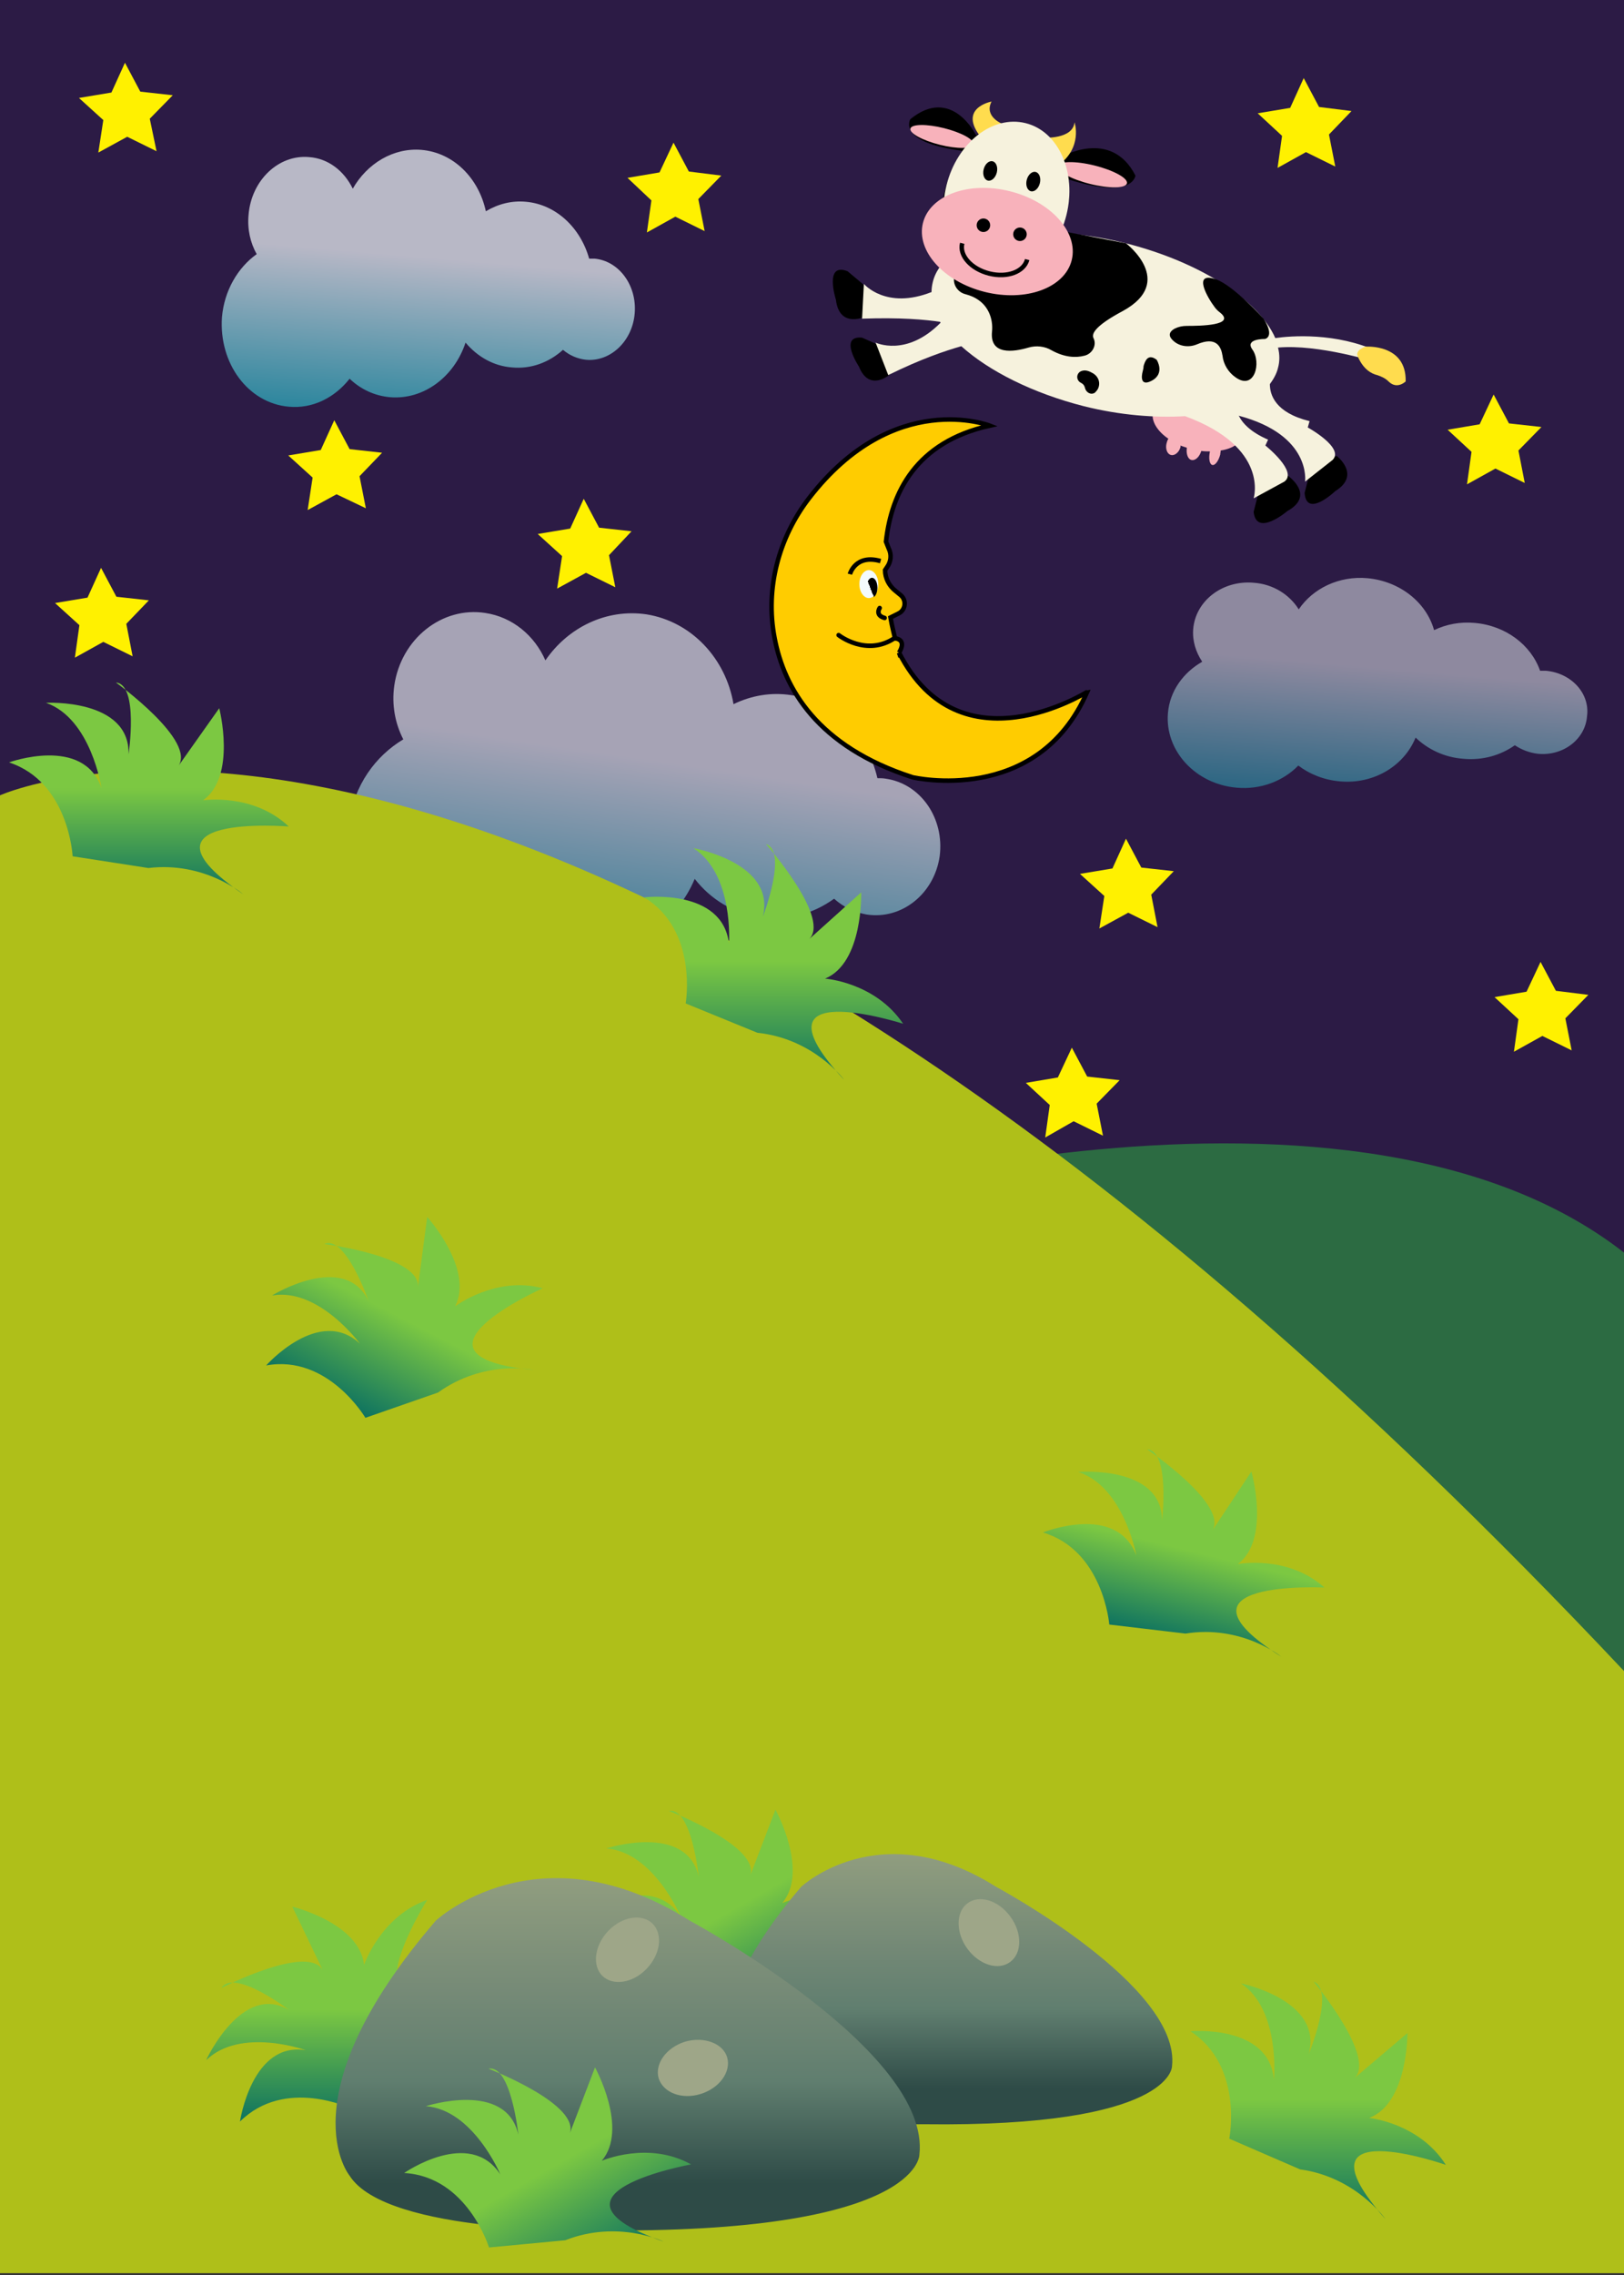 <svg xmlns="http://www.w3.org/2000/svg" width="360" height="504" viewBox="0 0 360 504">
  <rect x="0" y="0" width="360" height="504" fill="#333333" stroke="none"/>
  <style>
    .st0{fill:#2C1B45;} .st1{fill:#FFF100;} .st2{fill:#2C6B42;} .st3{opacity:0.7;fill:url(#SVGID_1_);} .st4{opacity:0.49;fill:url(#SVGID_2_);} .st5{opacity:0.61;fill:url(#SVGID_3_);} .st6{fill:#AFBF19;} .st7{fill:url(#SVGID_4_);} .st8{fill:url(#SVGID_5_);} .st9{fill:url(#SVGID_6_);} .st10{fill:url(#SVGID_7_);} .st11{fill:url(#SVGID_8_);} .st12{fill:url(#SVGID_9_);} .st13{fill:url(#SVGID_10_);} .st14{fill:url(#SVGID_11_);} .st15{fill:url(#SVGID_12_);} .st16{fill:#9EA688;} .st17{fill:url(#SVGID_13_);} .st18{fill:#FFCC00;stroke:#000000;stroke-miterlimit:10;} .st19{fill:#F4FBFD;stroke:#FFCC00;stroke-miterlimit:10;} .st20{fill:url(#SVGID_14_);} .st21{fill:none;stroke:#000000;stroke-miterlimit:10;} .st22{fill:none;stroke:#000000;stroke-linecap:round;stroke-miterlimit:10;} .st23{fill:#F8B2BB;} .st24{fill:#F6F2DD;} .st25{fill:#FFDC4E;}
  </style>
  <g id="background">
    <path d="M0 0h360v391.5H0z" class="st0"/>
    <path d="M244.5 251.6l-6.5-3.2-6.3 3.6 1-7.2-5.3-4.9 7.1-1.2 3.1-6.6 3.4 6.4 7.2.8-5.1 5.2z" class="st1"/>
    <path d="M360 277.5v114l-193.2 4v-126s130.1-41.3 193.2 8z" class="st2"/>
    <linearGradient id="SVGID_1_" x1="-48.162" x2="-48.162" y1="186.926" y2="267.124" gradientUnits="userSpaceOnUse" gradientTransform="matrix(.695 .059 -.062 .735 143.171 -100.882)">
      <stop offset=".399" stop-color="#F4FBFD"/>
      <stop offset="1" stop-color="#2CB4C3"/>
    </linearGradient>
    <path d="M131.8 57.3h-1.2c-1.9-6.8-7.3-12-14-12.6-3.2-.3-6.2.5-8.9 2.1-1.6-7.4-7.2-13-14.3-13.6-6.2-.5-12 3-15.2 8.6-1.9-3.9-5.4-6.7-9.7-7-6.8-.6-12.8 5.2-13.4 12.8-.3 3.2.4 6.2 1.8 8.7-4.2 3-7.2 8.1-7.7 14-.7 10.2 5.8 19 14.8 19.8 5.3.5 10.2-2 13.5-6.2 2.4 2.3 5.5 3.8 9 4.1 7.4.6 14.2-4.5 16.7-12.1 2.6 3.1 6.2 5.2 10.3 5.5 4.2.4 8.2-1.1 11.3-3.9 1.4 1.2 3.2 2 5.1 2.2 5.4.5 10.3-4.1 10.8-10.3s-3.5-11.6-8.9-12.1z" class="st3"/>
    <linearGradient id="SVGID_2_" x1="266.536" x2="266.536" y1="470.775" y2="550.959" gradientUnits="userSpaceOnUse" gradientTransform="matrix(.708 .06 -.051 .604 143.407 -171.58)">
      <stop offset=".399" stop-color="#F4FBFD"/>
      <stop offset="1" stop-color="#2CB4C3"/>
    </linearGradient>
    <path d="M342.7 148.6h-1.3c-2-5.7-7.6-10-14.5-10.6-3.2-.3-6.3.3-9 1.6-1.7-6.1-7.5-10.8-14.7-11.5-6.4-.6-12.2 2.3-15.3 6.9-2-3.2-5.6-5.6-10-5.9-6.9-.6-12.9 4-13.4 10.3-.2 2.6.6 5.1 2 7.2-4.2 2.4-7.2 6.5-7.6 11.4-.7 8.3 6.1 15.7 15.2 16.5 5.4.5 10.4-1.5 13.7-4.9 2.5 1.9 5.7 3.2 9.2 3.5 7.6.7 14.3-3.5 16.8-9.7 2.7 2.6 6.4 4.4 10.6 4.7 4.3.4 8.3-.8 11.4-3 1.5 1 3.3 1.7 5.2 1.9 5.5.5 10.4-3.2 10.8-8.3.7-5.1-3.5-9.6-9.1-10.1z" class="st4"/>
    <path d="M81.1 112.6l-6.5-3.1-6.4 3.5 1.1-7.2-5.4-4.9 7.2-1.2 3-6.6 3.4 6.4 7.2.8-5 5.2zm75.1-61.4l-6.5-3.2-6.3 3.5 1-7.1-5.3-5 7.1-1.2 3.1-6.6 3.4 6.4 7.2.9-5.1 5.2zm100.4 154.2l-6.5-3.2-6.4 3.5 1.1-7.2-5.4-4.9 7.2-1.2 3-6.6 3.4 6.4 7.2.8-5 5.2zM296 36.9l-6.5-3.2-6.3 3.5 1-7.1-5.4-5 7.2-1.2 3-6.6 3.4 6.4 7.2.9-5 5.2zM34.7 33.5l-6.5-3.2-6.4 3.5 1.1-7.2-5.4-4.9 7.2-1.2 3-6.6 3.4 6.4 7.2.8-5.1 5.2z" class="st1"/>
    <linearGradient id="SVGID_3_" x1="264.543" x2="264.543" y1="169.426" y2="249.549" gradientUnits="userSpaceOnUse" gradientTransform="matrix(.989 .146 -.146 .989 -86.926 -69.287)">
      <stop offset=".399" stop-color="#F4FBFD"/>
      <stop offset="1" stop-color="#2CB4C3"/>
    </linearGradient>
    <path d="M196.3 172.5c-.6-.1-1.2-.1-1.8-.1-2.2-9.5-9.5-17-19.1-18.4-4.5-.7-8.9.1-12.8 2-1.7-10.1-9.3-18.3-19.3-19.9-8.9-1.3-17.4 2.9-22.4 10.2-2.4-5.5-7.3-9.6-13.3-10.5-9.6-1.5-18.7 5.7-20.2 16.1-.6 4.3.2 8.4 2 11.9-6.2 3.7-10.9 10.2-12 18.3-2 13.6 6.7 26.2 19.5 28.1 7.5 1.1 14.8-1.7 19.8-7.1 3.3 3.3 7.6 5.7 12.5 6.4 10.6 1.6 20.6-4.7 24.8-14.8 3.5 4.5 8.5 7.6 14.4 8.5 6 .9 11.8-.7 16.5-4.1 2 1.8 4.4 3 7.2 3.5 7.8 1.2 15-4.6 16.2-12.9 1.1-8.4-4.2-16.1-12-17.2z" class="st5"/>
    <path d="M0 176.2s124-56.7 360 194v133.4H0V176.2z" class="st6"/>
    <linearGradient id="SVGID_4_" x1="438.632" x2="438.632" y1="326.485" y2="372.348" gradientUnits="userSpaceOnUse" gradientTransform="matrix(.889 .457 -.457 .889 -139.92 -218.305)">
      <stop offset=".497" stop-color="#7CC842"/>
      <stop offset="1" stop-color="#0E7360"/>
    </linearGradient>
    <path d="M81 314.1s-8.3-14.1-22-11.6c0 0 11.8-13.3 20.8-4.8 0 0-9.1-12.5-19.5-10.7 0 0 16-9.9 21.4 1.2 0 0-5.1-14.7-9.8-12.6 0 0 22.1 2.8 20.7 9.9l2.1-15.9s10.4 11.5 6.2 19.8c0 0 9-6.8 19.4-4 0 0-33.6 15-2 18.1 0 0-10.9-2.4-21.2 5" class="st7"/>
    <linearGradient id="SVGID_5_" x1="428.971" x2="428.971" y1="377.916" y2="418.217" gradientUnits="userSpaceOnUse" gradientTransform="matrix(.972 .237 -.237 .972 -59.531 -145.087)">
      <stop offset=".497" stop-color="#7CC842"/>
      <stop offset="1" stop-color="#0E7360"/>
    </linearGradient>
    <path d="M245.9 359.9s-1.3-16.4-14.7-20.4c0 0 16.3-6.6 20.7 5.1 0 0-2.8-15.3-12.9-18.5 0 0 18.6-1.6 18.6 10.8 0 0 1.8-15.5-3.3-15.8 0 0 18.5 12.5 14.3 18.2l8.8-13.3s4.3 15-3 20.5c0 0 11-2.1 19.2 5.2 0 0-36.6-1.8-9.6 15.3 0 0-8.8-7.1-21.2-5.1" class="st8"/>
    <linearGradient id="SVGID_6_" x1="33.029" x2="33.029" y1="151.26" y2="198.187" gradientUnits="userSpaceOnUse">
      <stop offset=".497" stop-color="#7CC842"/>
      <stop offset="1" stop-color="#0E7360"/>
    </linearGradient>
    <path d="M16.1 189.7s-.8-16.4-14.1-20.8c0 0 16.5-6 20.5 5.7 0 0-2.3-15.4-12.3-18.9 0 0 18.6-1 18.3 11.4 0 0 2.3-15.4-2.8-15.9 0 0 18.2 13.1 13.7 18.7l9.2-13s3.9 15.1-3.6 20.4c0 0 11.1-1.7 19 5.8 0 0-36.5-3-10.1 15 0 0-8.5-7.3-21-5.8" class="st9"/>
    <linearGradient id="SVGID_7_" x1="-106.989" x2="-106.989" y1="183.041" y2="235.495" gradientUnits="userSpaceOnUse" gradientTransform="matrix(.868 -.497 .497 .868 150.376 188.902)">
      <stop offset=".497" stop-color="#7CC842"/>
      <stop offset="1" stop-color="#0E7360"/>
    </linearGradient>
    <path d="M148.4 440.8s-4.8-15.7-18.8-16.5c0 0 14.5-10.1 21.3.3 0 0-6-14.3-16.5-15.1 0 0 17.8-5.8 20.5 6.3 0 0-1.6-15.5-6.6-14.6 0 0 20.8 8 17.9 14.6l5.7-14.9s7.5 13.6 1.5 20.7c0 0 10.3-4.5 19.8.8 0 0-36.1 6.5-6.1 17.1 0 0-10.1-4.9-21.8-.3" class="st10"/>
    <linearGradient id="SVGID_8_" x1="171.421" x2="171.421" y1="187.008" y2="239.167" gradientUnits="userSpaceOnUse">
      <stop offset=".497" stop-color="#7CC842"/>
      <stop offset="1" stop-color="#0E7360"/>
    </linearGradient>
    <path d="M152 222.3s2.8-16.2-9.2-23.5c0 0 17.4-2.1 18.8 10.3 0 0 1.1-15.5-7.9-21.2 0 0 18.4 3.2 15.4 15.2 0 0 5.6-14.5.7-16.1 0 0 14.9 16.9 9.3 21.3l11.8-10.6s.5 15.6-8 19.1c0 0 11.1.8 17.3 10 0 0-35-11.2-13.1 12.4 0 0-6.7-9.1-19.2-10.4" class="st11"/>
    <linearGradient id="SVGID_9_" x1="210.242" x2="210.242" y1="410.78" y2="470.587" gradientUnits="userSpaceOnUse">
      <stop offset="0" stop-color="#909D7F"/>
      <stop offset=".34" stop-color="#748976"/>
      <stop offset=".576" stop-color="#607E6F"/>
      <stop offset=".867" stop-color="#2E4B47"/>
    </linearGradient>
    <path d="M204.8 470.6s-35.5.7-41.8-9.3c0 0-11.1-13.3 14.6-43.3 0 0 17.4-16.3 43.2 0 0 0 41.1 22 39 39.8 0 0 0 13.5-55 12.8z" class="st12"/>
    <linearGradient id="SVGID_10_" x1="74.315" x2="74.315" y1="420.761" y2="469.964" gradientUnits="userSpaceOnUse">
      <stop offset=".497" stop-color="#7CC842"/>
      <stop offset="1" stop-color="#0E7360"/>
    </linearGradient>
    <path d="M77.8 467.1s-14.6-7-24.6 2.9c0 0 2.6-17.8 14.6-15.8 0 0-14.4-5.2-22.1 2.2 0 0 7.9-17.3 18.4-11.1 0 0-12.2-9.3-15-4.9 0 0 19.9-10.2 22.6-3.6l-6.9-14.4s14.9 3.6 15.9 12.9c0 0 3.7-10.8 14-14.4 0 0-19.7 31.5 8.2 16.1 0 0-10.4 4.2-14.9 16.2" class="st13"/>
    <linearGradient id="SVGID_11_" x1="292.255" x2="292.255" y1="438.976" y2="491.595" gradientUnits="userSpaceOnUse">
      <stop offset=".497" stop-color="#7CC842"/>
      <stop offset="1" stop-color="#0E7360"/>
    </linearGradient>
    <path d="M272.5 473.8s3.2-16.1-8.6-23.8c0 0 17.5-1.6 18.5 10.8 0 0 1.5-15.5-7.3-21.4 0 0 18.3 3.7 15 15.7 0 0 5.9-14.3 1.1-16.1 0 0 14.4 17.3 8.8 21.6l12-10.2s.1 15.6-8.5 18.8c0 0 11.1 1.1 17 10.4 0 0-34.7-12.1-13.4 12 0 0-6.5-9.3-18.9-11" class="st14"/>
    <linearGradient id="SVGID_12_" x1="139.087" x2="139.087" y1="416.083" y2="494.129" gradientUnits="userSpaceOnUse">
      <stop offset="0" stop-color="#909D7F"/>
      <stop offset=".34" stop-color="#748976"/>
      <stop offset=".576" stop-color="#607E6F"/>
      <stop offset=".867" stop-color="#2E4B47"/>
    </linearGradient>
    <path d="M132 494.1s-46.3.9-54.5-12.1c0 0-14.5-17.4 19.1-56.5 0 0 22.7-21.2 56.3 0 0 0 53.6 28.8 50.9 51.9 0 0 0 17.6-71.8 16.7z" class="st15"/>
    <path d="M161.2 455.8c.9 3.2-1.7 6.8-5.9 8.1-4.2 1.3-8.3-.3-9.3-3.5-.9-3.2 1.7-6.8 5.9-8.1 4.2-1.2 8.4.4 9.3 3.5zm-16.5-29.6c2.3 2.4 1.7 6.8-1.4 10-3.1 3.2-7.5 3.8-9.8 1.5s-1.7-6.8 1.4-10c3.1-3.2 7.5-3.8 9.8-1.5zm69.7-4.5c2.6-2 6.8-.8 9.5 2.8 2.7 3.6 2.7 8.1.1 10.1s-6.8.8-9.5-2.8c-2.6-3.5-2.7-8.1-.1-10.1z" class="st16"/>
    <linearGradient id="SVGID_13_" x1="-170.103" x2="-170.103" y1="212.635" y2="265.089" gradientUnits="userSpaceOnUse" gradientTransform="matrix(.868 -.497 .497 .868 150.376 188.902)">
      <stop offset=".497" stop-color="#7CC842"/>
      <stop offset="1" stop-color="#0E7360"/>
    </linearGradient>
    <path d="M108.4 497.9s-4.8-15.7-18.8-16.5c0 0 14.5-10.1 21.3.3 0 0-6-14.3-16.5-15.1 0 0 17.8-5.8 20.5 6.3 0 0-1.6-15.5-6.6-14.6 0 0 20.8 8 17.9 14.6l5.7-14.9s7.5 13.6 1.5 20.7c0 0 10.3-4.5 19.8.8 0 0-36.1 6.5-6.1 17.1 0 0-10.1-4.9-21.8-.3" class="st17"/>
    <path d="M136.4 130.1l-6.5-3.2-6.4 3.5 1.1-7.2-5.4-4.9 7.2-1.2 3-6.6 3.4 6.4 7.2.8-5 5.3zm212 102.6l-6.5-3.2-6.3 3.5 1-7.2-5.3-4.9 7.1-1.2 3.1-6.6 3.4 6.4 7.2.9-5.1 5.2zM338 107l-6.5-3.2-6.3 3.5 1-7.2-5.3-4.9L328 94l3.1-6.6 3.4 6.4 7.2.8-5.1 5.2zM29.4 145.4l-6.5-3.2-6.3 3.5 1-7.2-5.4-4.9 7.2-1.2 3-6.6 3.4 6.4 7.2.8-5 5.2z" class="st1"/>
  </g>
  <g id="moon">
    <path d="M199.3 144.6c1.3-2.2.4-3-.9-3.2-.3-1.3-.7-2.8-1-4.6l1.8-.9c1.6-.8 1.8-3 .4-4.1l-1.1-.9c-1.4-1.1-2.3-2.8-2.3-4.6l.4-.6c.9-1.2 1.1-2.8.4-4.2l-.6-1.5c1.2-10.9 6.7-22.1 23-25.7 0 0-21.2-8.3-40 16-6.8 8.8-9.8 20.1-7.7 31 2.1 11.2 9.5 24.1 30.6 30.9 0 0 27.6 6.5 38.7-18.9-.1 0-28.2 17.8-41.7-8.7z" class="st18"/>
    <ellipse cx="192.6" cy="129.4" class="st19" rx="2.6" ry="3.6"/>
    <radialGradient id="SVGID_14_" cx="194.212" cy="130.411" r="1.129" fx="193.195" fy="130.902" gradientTransform="matrix(1 0 0 1.2 0 -26.082)" gradientUnits="userSpaceOnUse">
      <stop offset="0" stop-color="#F4FBFD"/>
      <stop offset=".611"/>
    </radialGradient>
    <ellipse cx="193.3" cy="130.2" class="st20" rx="1.2" ry="2.2"/>
    <path d="M188.4 127.2s1.2-4.5 6.8-2.9" class="st21"/>
    <path d="M185.9 140.7s6.2 4.9 12.5.6m-3.4-6.6s-1.1 1.6 1.1 2.2" class="st22"/>
  </g>
  <g id="cow">
    <path d="M197.6 82.7s-4.8 4.5-7.2-1.5c0 0-4.6-6.9.7-6.4l5.6 2.5.9 5.4zM192.2 70s-6.1 3.1-6.9-3.6c0 0-2.7-8.4 2.6-6.3l5 4.2-.7 5.7zm104.1 31s5.5 4.2-.3 7.8c0 0-6.4 6.1-6.8.4l1.6-6.3 5.5-1.9zm-10.8 4.4s6.2 4.3-.1 7.8c0 0-6.9 5.9-7.5.2l1.6-6.3 6-1.7z"/>
    <path d="M255.6 91.2c.8-3.2 5.9-4.7 11.5-3.3 5.5 1.4 9.4 5.1 8.6 8.3-.5 1.9-2.4 3.2-5.1 3.6 0 .3-.1.6-.1.9-.4 1.5-1.2 2.5-1.8 2.3-.6-.2-.8-1.5-.5-2.9v-.1c-.6 0-1.2 0-1.9-.1-.4 1.3-1.3 2.2-2.2 2-.8-.2-1.2-1.4-1-2.7-.5-.2-1-.3-1.4-.5v.3c-.3 1.2-1.3 2-2.1 1.8-.9-.2-1.3-1.4-1-2.6.1-.4.2-.7.4-1-2.5-1.7-3.9-4-3.4-6z" class="st23"/>
    <path d="M191.1 70.6l.4-7.7s4.9 5.8 15 1.8c0-.8.1-1.5.3-2.3 2.5-10 21.7-13.8 42.8-8.5 16.6 4.2 29.5 12.7 33.1 21 3.4-.5 13.5-1.3 22.8 3l-.6 2.3s-12.6-4-21.6-3.2c.4 1.5.4 3.1 0 4.5-.3 1.3-1 2.5-1.8 3.6 0 2.3 1.1 6.3 8.8 8.2l-.4 1.4s8.2 4.5 5.5 7.2l-6.1 4.8s1.5-10.3-14.7-14.6c.9 1.8 2.8 3.7 6.5 5.3l-.6 1.3s7.3 5.8 4.2 8l-6.8 3.7s3.6-11.3-15.2-18.2c-6.6.4-14.4-.2-22.4-2.2-11.4-2.9-21.1-7.8-27.2-13.3-3.5 1-8.9 2.8-16.2 6.4l-2.8-7.2s6.8 3.3 14.4-4.4c0-.1-.1-.1-.1-.2-3.3-.5-8.9-1-17.3-.7z" class="st24"/>
    <path d="M302.7 76.8s9.1-.7 8.9 7.7c0 0-1.9 1.9-3.8 0-.7-.7-1.6-1.1-2.5-1.4-1.3-.3-3.1-1.3-4.3-4.1-.7-1.5 1.7-2.2 1.7-2.2z" class="st25"/>
    <path d="M249.6 53.9s11.2 8.5-.7 15c-6 3.2-7 5-6.5 6 .8 1.6-.3 3.5-2 3.9-1.9.5-4.4.4-7.3-1.2-1.5-.9-3.4-1.1-5.1-.6-3.4 1-8.6 1.7-8.1-3.5.3-2.8-.8-5.6-3.1-7.1-.7-.5-1.6-.9-2.7-1.2-2.2-.5-3.4-3-2.1-4.9 1.8-2.7 7.8-6.1 24.5-8.9l13.1 2.5zm20 8c-5.4-1.9-1.9 4.1-.3 6.2.3.4.7.8 1.1 1.1 3.7 2.9-4.3 3-7.3 3-1 0-1.9.2-2.7.6-1.6.9-1.2 1.9-.3 2.7 1.4 1.3 3.5 1.5 5.2.8 4.4-1.9 5.4.6 5.7 2.5.2 1.9 1.3 3.7 2.9 4.8 4.2 3 5.8-3.3 3.7-6.2-1.7-2.4 2.8-2.3 2.8-2.3s2.3-.4-.3-4.5c0 0-6.6-7.3-10.5-8.7zm-13.2 17.8s2 3.1-1.2 4.7c-2.4 1.2-2.2-1-1.9-2.1.1-.4.2-.8.2-1.2.3-1 .9-2.9 2.9-1.4zm-13.1 6.6c-.2.3-.4.5-.6.7-.9.6-2-.1-2.2-1.1-.1-.4-.3-.8-.9-1.1-1-.5-1.1-1.9-.1-2.5.6-.3 1.4-.4 2.6.3 1.4.7 2 2.3 1.2 3.7zM235.2 34s-2.1.2-2.3 2c-.1 1 .3 1.9 1.2 2.5.8.5 1.7 1.4 1.1 2.4-.5.7-.7 1.6-.4 2.4.3.9.9 1.7 2.2 1.1-.1-.1.6-7.2-1.8-10.4zm-13.6-6.7s3.5 1 2.9 2.7c-.3.9-1.4 1.2-2.2.8-1.2-.7-3.2-1.4-3.4 1.1-.1 1.8-.9 2.7-1.6 3.1-.6.4-.9 1-.7 1.7.4 1.4.5 3.8-2.6 5.3 0 0-4.2 1.3-4.9 1.8 0-.1 2.4-14 12.5-16.5z"/>
    <path d="M216.4 30s-5.4-11.1-14.6-3.6c0 0-3.1 5.1 11.4 7 14.6 1.8 3.2-3.4 3.2-3.4zm18.8 4.8s11.1-6.5 16.5 4.1c0 0-.5 5.8-16.5.3s0-4.4 0-4.4z"/>
    <ellipse cx="242.2" cy="38.7" transform="matrix(-.97 -.242 .242 -.97 467.715 134.863)" class="st23" rx="7.9" ry="2.1"/>
    <ellipse cx="208.8" cy="30.1" transform="matrix(-.97 -.242 .242 -.97 404.052 109.959)" class="st23" rx="7.2" ry="1.9"/>
    <path d="M222.1 27.4s-4-1.6-2.3-4.9c0 0-7.7 1.4-2.2 8.1s4.5-3.2 4.5-3.2zm9.3 3.1s6.4.4 6.8-3.4c0 0 1.9 5.6-3.7 9.6-5.7 4.1-3.1-6.2-3.1-6.2z" class="st25"/>
    <ellipse cx="223" cy="44.2" transform="matrix(-.97 -.242 .242 -.97 428.716 141.195)" class="st24" rx="13.7" ry="17.6"/>
    <ellipse cx="221" cy="53.5" transform="matrix(-.97 -.242 .242 -.97 422.505 158.895)" class="st23" rx="17" ry="11.5"/>
    <path d="M213.3 53.9c-.7 2.7 2 5.7 6 6.7s7.7-.4 8.4-3.1" class="st21"/>
    <ellipse cx="229" cy="40.1" transform="matrix(-.97 -.242 .242 -.97 441.478 134.547)" rx="1.5" ry="2.2"/>
    <ellipse cx="219.5" cy="37.7" transform="matrix(-.97 -.242 .242 -.97 423.3 127.555)" rx="1.5" ry="2.2"/>
    <circle cx="226.1" cy="51.9" r="1.5"/>
    <circle cx="218" cy="49.9" r="1.5"/>
  </g>
</svg>
